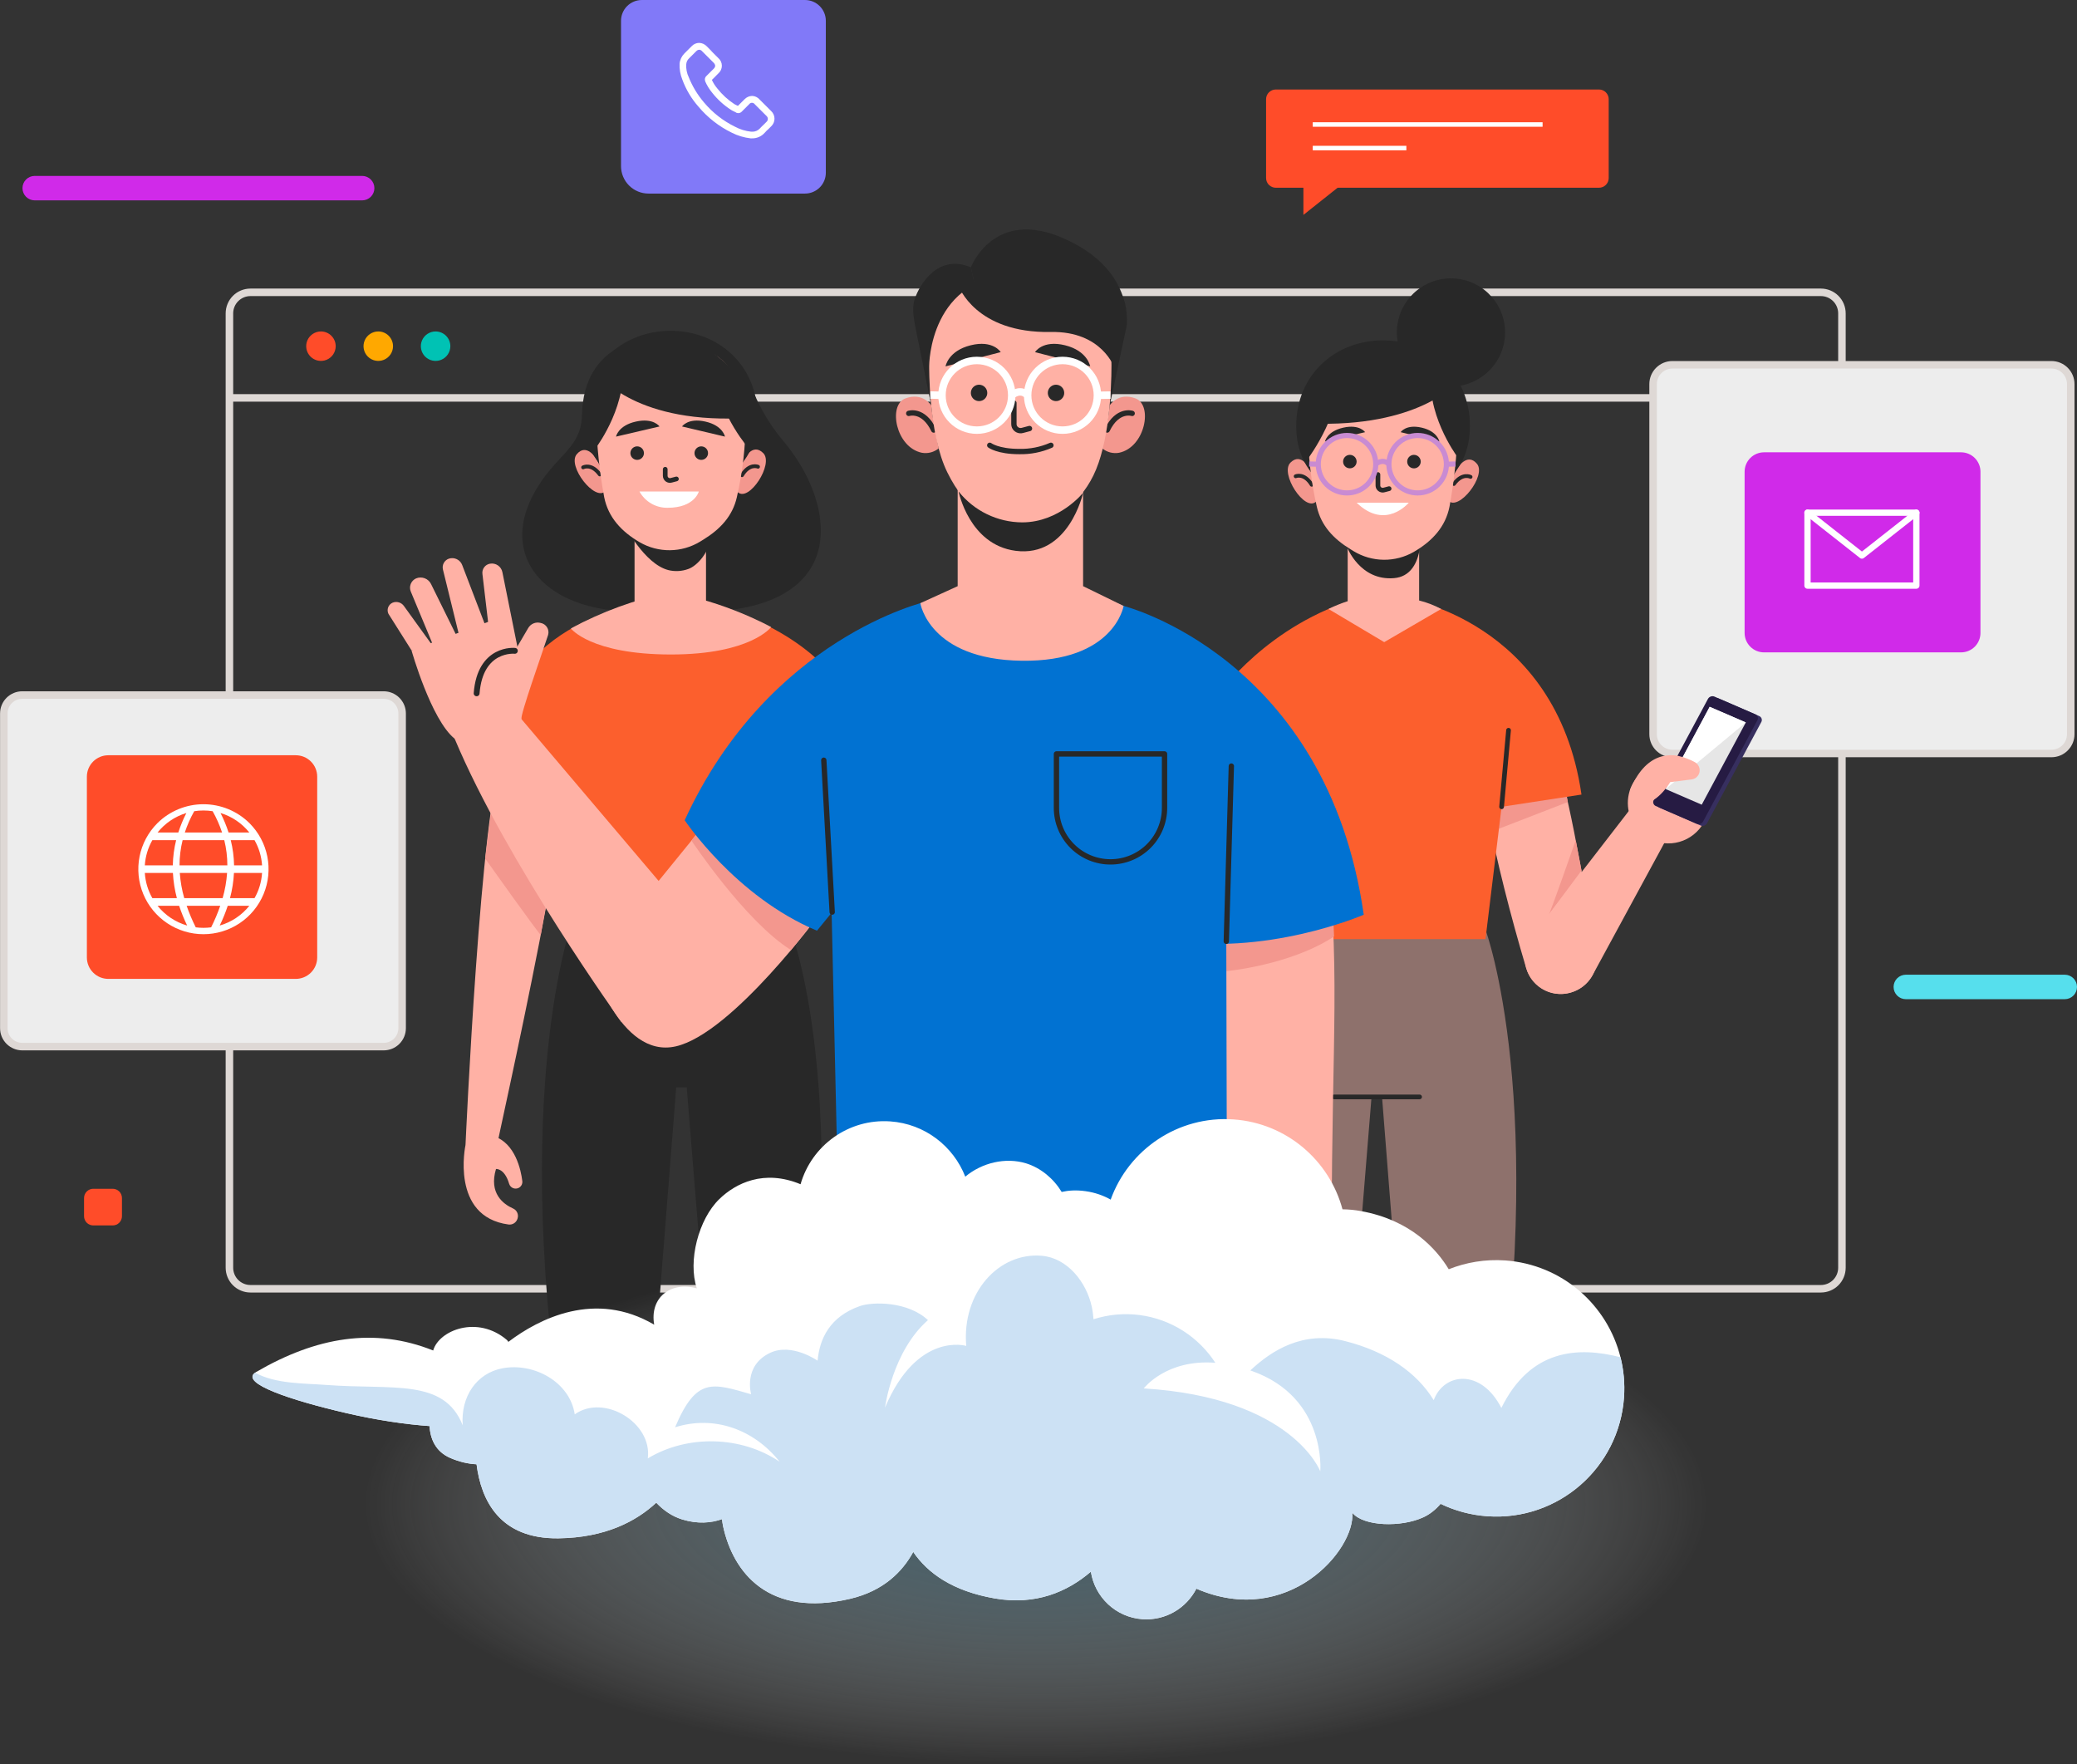 <svg width="544" height="462" viewBox="0 0 544 462" fill="none" xmlns="http://www.w3.org/2000/svg">
<rect x="0" y="0" width="544" height="462" fill="#333333" stroke="none"/>
<path d="M60.09 104.203H482.431" stroke="#DED8D5" stroke-width="1.968" stroke-miterlimit="10"/>
<path d="M65.605 76.555H476.916C478.379 76.555 479.782 77.135 480.816 78.168C481.85 79.201 482.431 80.602 482.431 82.062V332.001C482.431 333.461 481.85 334.862 480.816 335.895C479.782 336.928 478.379 337.508 476.916 337.508H65.605C64.142 337.508 62.74 336.928 61.705 335.895C60.671 334.862 60.09 333.461 60.09 332.001V82.062C60.09 80.602 60.671 79.201 61.705 78.168C62.74 77.135 64.142 76.555 65.605 76.555Z" stroke="#DED8D5" stroke-width="1.968" stroke-miterlimit="10"/>
<path d="M87.924 90.66C87.924 91.423 87.697 92.169 87.273 92.804C86.848 93.438 86.245 93.933 85.539 94.225C84.833 94.517 84.056 94.593 83.307 94.444C82.558 94.295 81.869 93.928 81.329 93.388C80.788 92.849 80.421 92.162 80.272 91.413C80.122 90.665 80.199 89.889 80.491 89.184C80.784 88.479 81.279 87.877 81.914 87.453C82.55 87.029 83.296 86.802 84.061 86.802C85.085 86.802 86.068 87.209 86.792 87.932C87.517 88.656 87.924 89.637 87.924 90.66Z" fill="#FF4C29"/>
<path d="M102.939 90.66C102.939 91.423 102.712 92.169 102.288 92.804C101.863 93.438 101.26 93.933 100.554 94.225C99.848 94.517 99.071 94.593 98.322 94.444C97.572 94.296 96.884 93.928 96.344 93.388C95.803 92.849 95.435 92.162 95.286 91.413C95.137 90.665 95.214 89.889 95.506 89.184C95.798 88.479 96.294 87.877 96.929 87.453C97.564 87.029 98.311 86.802 99.075 86.802C100.1 86.802 101.083 87.209 101.807 87.932C102.532 88.656 102.939 89.637 102.939 90.66Z" fill="#FFA800"/>
<path d="M117.952 90.66C117.952 91.423 117.726 92.169 117.301 92.804C116.877 93.438 116.273 93.933 115.567 94.225C114.862 94.517 114.085 94.593 113.335 94.444C112.586 94.295 111.897 93.928 111.357 93.388C110.817 92.849 110.449 92.162 110.3 91.413C110.151 90.665 110.227 89.889 110.52 89.184C110.812 88.479 111.307 87.877 111.943 87.453C112.578 87.029 113.325 86.802 114.089 86.802C115.114 86.802 116.096 87.209 116.821 87.932C117.545 88.656 117.952 89.637 117.952 90.66Z" fill="#00C2B4"/>
<path d="M537.297 95.532H438.038C435.24 95.532 432.972 97.798 432.972 100.592V192.267C432.972 195.062 435.24 197.327 438.038 197.327H537.297C540.096 197.327 542.364 195.062 542.364 192.267V100.592C542.364 97.798 540.096 95.532 537.297 95.532Z" fill="#EDEDED"/>
<path d="M537.297 95.532H438.038C435.24 95.532 432.972 97.798 432.972 100.592V192.267C432.972 195.062 435.24 197.327 438.038 197.327H537.297C540.096 197.327 542.364 195.062 542.364 192.267V100.592C542.364 97.798 540.096 95.532 537.297 95.532Z" stroke="#DED8D5" stroke-width="1.968" stroke-miterlimit="10"/>
<path d="M513.624 170.848H462.034C460.684 170.848 459.388 170.312 458.433 169.358C457.478 168.404 456.942 167.111 456.942 165.762V123.539C456.942 122.871 457.073 122.21 457.329 121.593C457.585 120.976 457.96 120.415 458.433 119.943C458.906 119.47 459.468 119.096 460.086 118.84C460.703 118.585 461.366 118.453 462.035 118.453H513.624C514.975 118.453 516.27 118.989 517.225 119.943C518.18 120.896 518.717 122.19 518.717 123.539V165.762C518.717 167.111 518.18 168.404 517.225 169.358C516.27 170.312 514.975 170.848 513.624 170.848Z" fill="#D02AE9"/>
<path d="M501.921 153.362H477.774H473.412V134.269H501.921V139.042V153.362Z" stroke="white" stroke-width="1.647" stroke-linecap="round" stroke-linejoin="round"/>
<path d="M473.412 134.269L487.666 145.487L501.921 134.269" stroke="white" stroke-width="1.647" stroke-linecap="round" stroke-linejoin="round"/>
<path d="M5.832 182.021H100.493C101.775 182.021 103.004 182.53 103.91 183.435C104.817 184.34 105.326 185.567 105.326 186.847V269.267C105.326 270.547 104.817 271.774 103.91 272.679C103.004 273.584 101.775 274.093 100.493 274.093H5.832C4.55 274.093 3.321 273.584 2.415 272.679C1.509 271.774 1 270.547 1 269.267V186.847C1 185.567 1.509 184.34 2.415 183.435C3.321 182.53 4.551 182.021 5.832 182.021Z" fill="#EDEDED"/>
<path d="M5.832 182.021H100.494C101.775 182.021 103.004 182.53 103.91 183.435C104.817 184.34 105.326 185.567 105.326 186.847V269.267C105.326 270.547 104.817 271.774 103.91 272.679C103.004 273.584 101.775 274.093 100.494 274.093H5.832C4.55 274.093 3.321 273.584 2.415 272.679C1.509 271.774 1 270.547 1 269.267V186.847C1 185.567 1.509 184.34 2.415 183.435C3.321 182.53 4.551 182.021 5.832 182.021Z" stroke="#DED8D5" stroke-width="1.968" stroke-miterlimit="10"/>
<path d="M28.37 197.79H77.465C78.954 197.79 80.383 198.38 81.436 199.432C82.489 200.484 83.08 201.91 83.08 203.397V250.746C83.08 251.483 82.935 252.212 82.653 252.892C82.371 253.572 81.957 254.191 81.436 254.711C80.914 255.232 80.295 255.645 79.614 255.927C78.933 256.209 78.203 256.354 77.465 256.354H28.37C27.633 256.354 26.903 256.209 26.221 255.927C25.54 255.645 24.921 255.232 24.4 254.711C23.878 254.191 23.465 253.572 23.182 252.892C22.9 252.212 22.755 251.483 22.755 250.746V203.397C22.755 202.661 22.9 201.932 23.182 201.251C23.465 200.571 23.878 199.953 24.399 199.432C24.921 198.911 25.54 198.498 26.221 198.216C26.902 197.935 27.633 197.79 28.37 197.79Z" fill="#FF4C29"/>
<path d="M41.224 215.575C38.839 217.957 37.214 220.992 36.556 224.296C35.898 227.6 36.236 231.025 37.527 234.137C38.818 237.249 41.004 239.91 43.809 241.781C46.614 243.653 49.911 244.652 53.285 244.652C56.658 244.652 59.955 243.653 62.76 241.781C65.565 239.91 67.751 237.249 69.042 234.137C70.333 231.025 70.671 227.6 70.013 224.296C69.355 220.992 67.73 217.957 65.345 215.575C62.138 212.397 57.803 210.614 53.285 210.614C48.766 210.614 44.431 212.397 41.224 215.575ZM65.306 218.027H59.87C59.304 216.269 58.597 214.558 57.757 212.912C60.733 213.817 63.364 215.6 65.306 218.027ZM47.022 226.623C47.023 224.397 47.294 222.18 47.83 220.019H58.74C59.275 222.18 59.547 224.397 59.548 226.623H47.022ZM59.481 228.615C59.32 230.85 58.927 233.063 58.309 235.218H48.26C47.642 233.063 47.249 230.85 47.089 228.615H59.481ZM53.285 212.252C54.092 212.252 54.897 212.315 55.694 212.44C56.699 214.217 57.527 216.089 58.167 218.027H48.402C49.042 216.089 49.87 214.217 50.875 212.44C51.672 212.315 52.478 212.252 53.285 212.252ZM48.812 212.912C47.972 214.558 47.265 216.268 46.699 218.027H41.263C43.205 215.6 45.837 213.817 48.812 212.912ZM39.908 220.019H46.134C45.596 222.181 45.303 224.396 45.262 226.623H37.93C38.077 224.3 38.754 222.041 39.908 220.019ZM39.908 235.218C38.753 233.196 38.077 230.938 37.93 228.615H45.292C45.407 230.846 45.755 233.059 46.331 235.218H39.908ZM41.263 237.21H46.919C47.502 238.981 48.205 240.711 49.022 242.387C45.962 241.504 43.251 239.695 41.263 237.21ZM53.285 242.985C52.611 242.986 51.937 242.942 51.269 242.854C50.349 241.028 49.552 239.142 48.884 237.21H57.685C57.017 239.142 56.22 241.028 55.3 242.854C54.632 242.942 53.959 242.986 53.285 242.985ZM57.548 242.387C58.365 240.711 59.067 238.981 59.65 237.21H65.306C63.318 239.695 60.608 241.504 57.548 242.387ZM66.661 235.218H60.238C60.814 233.059 61.163 230.846 61.277 228.615H68.639C68.492 230.938 67.815 233.196 66.661 235.218ZM68.639 226.623H61.307C61.266 224.396 60.974 222.181 60.435 220.019H66.661C67.815 222.041 68.492 224.3 68.639 226.623Z" fill="white"/>
<path d="M94.853 52.474H9.095C8.673 52.474 8.256 52.391 7.867 52.23C7.478 52.069 7.124 51.833 6.826 51.536C6.528 51.239 6.292 50.885 6.131 50.497C5.97 50.108 5.887 49.691 5.887 49.271C5.887 48.85 5.97 48.433 6.131 48.045C6.292 47.656 6.528 47.303 6.826 47.005C7.124 46.708 7.478 46.472 7.867 46.311C8.256 46.15 8.673 46.067 9.095 46.067H94.853C95.274 46.067 95.691 46.15 96.08 46.311C96.469 46.472 96.823 46.708 97.121 47.005C97.419 47.303 97.655 47.656 97.816 48.045C97.977 48.433 98.06 48.85 98.06 49.271C98.06 49.691 97.977 50.108 97.816 50.497C97.655 50.885 97.419 51.239 97.121 51.536C96.823 51.833 96.469 52.069 96.08 52.23C95.691 52.391 95.274 52.474 94.853 52.474Z" fill="#D02AE9"/>
<path d="M540.792 261.67H499.169C498.748 261.67 498.33 261.587 497.941 261.426C497.552 261.265 497.198 261.029 496.9 260.731C496.603 260.434 496.366 260.081 496.205 259.692C496.044 259.303 495.961 258.887 495.961 258.466C495.961 258.045 496.044 257.629 496.205 257.24C496.366 256.851 496.603 256.498 496.9 256.201C497.198 255.903 497.552 255.667 497.941 255.506C498.33 255.345 498.748 255.262 499.169 255.262H540.792C541.214 255.262 541.631 255.345 542.02 255.506C542.409 255.667 542.763 255.903 543.061 256.201C543.359 256.498 543.595 256.851 543.756 257.24C543.917 257.629 544 258.045 544 258.466C544 258.887 543.917 259.303 543.756 259.692C543.595 260.081 543.359 260.434 543.061 260.731C542.763 261.029 542.409 261.265 542.02 261.426C541.631 261.587 541.214 261.67 540.792 261.67Z" fill="#56DFED"/>
<path d="M24.435 311.322H29.521C30.163 311.322 30.779 311.576 31.233 312.029C31.686 312.483 31.941 313.097 31.941 313.738V318.506C31.941 319.147 31.686 319.762 31.233 320.215C30.779 320.668 30.163 320.923 29.521 320.923H24.435C23.793 320.923 23.177 320.668 22.723 320.215C22.27 319.762 22.015 319.147 22.015 318.506V313.738C22.015 313.097 22.27 312.483 22.724 312.029C23.177 311.576 23.793 311.322 24.435 311.322Z" fill="#FF4C29"/>
<path d="M334.153 23.438H418.798C419.474 23.438 420.122 23.706 420.6 24.183C421.077 24.66 421.346 25.307 421.346 25.982V46.621C421.346 47.295 421.077 47.943 420.6 48.42C420.122 48.897 419.474 49.165 418.798 49.165H334.153C333.477 49.165 332.829 48.897 332.352 48.42C331.874 47.943 331.605 47.296 331.605 46.621V25.982C331.605 25.648 331.671 25.317 331.799 25.009C331.927 24.7 332.115 24.419 332.352 24.183C332.588 23.947 332.869 23.76 333.178 23.632C333.487 23.504 333.818 23.438 334.153 23.438Z" fill="#FF4C29"/>
<path d="M343.83 32.605H404.029" stroke="white" stroke-width="1.18" stroke-miterlimit="10"/>
<path d="M343.83 38.775H368.35" stroke="white" stroke-width="1.18" stroke-miterlimit="10"/>
<path d="M341.382 46.254V56.281L354.009 46.254H341.382Z" fill="#FF4C29"/>
<path d="M168.118 0H210.835C212.284 0 213.674 0.575 214.698 1.598C215.723 2.621 216.299 4.009 216.299 5.456V45.239C216.299 46.686 215.723 48.074 214.698 49.097C213.674 50.12 212.284 50.695 210.835 50.695H169.861C167.949 50.695 166.116 49.937 164.765 48.587C163.414 47.238 162.654 45.407 162.654 43.499V5.456C162.654 4.009 163.23 2.621 164.254 1.598C165.279 0.575 166.669 0 168.118 0Z" fill="#8179F8"/>
<path d="M201.994 29.096L198.94 26.046C198.695 25.763 198.394 25.535 198.056 25.375C197.718 25.215 197.35 25.128 196.976 25.12C196.232 25.141 195.527 25.454 195.012 25.991L193.267 27.734C193.158 27.68 193.049 27.625 192.94 27.571C192.752 27.491 192.57 27.4 192.394 27.299C190.668 26.175 189.139 24.777 187.867 23.159C187.296 22.481 186.819 21.73 186.449 20.925C186.885 20.544 187.267 20.108 187.649 19.727C187.812 19.564 187.976 19.4 188.139 19.237C188.43 18.987 188.664 18.678 188.824 18.33C188.984 17.982 189.067 17.604 189.067 17.221C189.067 16.838 188.984 16.46 188.824 16.112C188.664 15.764 188.43 15.455 188.139 15.206L186.612 13.681C186.435 13.511 186.271 13.329 186.121 13.136L185.085 12.101C184.571 11.564 183.865 11.251 183.121 11.229C182.752 11.233 182.387 11.312 182.049 11.462C181.711 11.612 181.408 11.829 181.158 12.101L179.248 14.007C178.534 14.726 178.091 15.669 177.994 16.677C177.932 18.091 178.174 19.503 178.703 20.816C179.661 23.44 181.104 25.861 182.958 27.952C185.354 30.81 188.328 33.13 191.685 34.761C193.221 35.539 194.883 36.037 196.594 36.232H196.976C197.591 36.242 198.201 36.12 198.765 35.876C199.329 35.632 199.835 35.27 200.249 34.816L200.303 34.761C200.603 34.408 200.931 34.08 201.285 33.781L201.994 33.073C202.265 32.817 202.482 32.509 202.629 32.167C202.777 31.825 202.853 31.457 202.853 31.084C202.853 30.712 202.777 30.344 202.629 30.002C202.482 29.66 202.265 29.352 201.994 29.096ZM200.74 31.929C200.521 32.147 200.303 32.364 200.085 32.582C199.703 32.909 199.376 33.291 198.994 33.672C198.743 33.939 198.439 34.15 198.1 34.291C197.762 34.432 197.397 34.499 197.03 34.489H196.758C195.268 34.334 193.823 33.89 192.503 33.182C189.376 31.65 186.607 29.478 184.376 26.808C182.697 24.843 181.352 22.617 180.394 20.217C179.887 19.167 179.662 18.003 179.739 16.84C179.775 16.233 180.049 15.665 180.503 15.26L182.358 13.408C182.553 13.187 182.827 13.051 183.121 13.027C183.268 13.033 183.412 13.07 183.544 13.136C183.676 13.201 183.792 13.294 183.885 13.408C184.212 13.735 184.539 14.062 184.867 14.389C185.035 14.584 185.217 14.766 185.412 14.933L186.939 16.459C187.15 16.662 187.285 16.931 187.321 17.221C187.297 17.515 187.161 17.788 186.939 17.984L186.449 18.474L185.085 19.836L185.03 19.89C184.839 20.054 184.704 20.274 184.646 20.518C184.587 20.763 184.607 21.02 184.703 21.252V21.307C185.165 22.365 185.771 23.355 186.503 24.248C187.894 26.021 189.571 27.549 191.467 28.769C191.691 28.917 191.929 29.045 192.176 29.151C192.363 29.23 192.545 29.321 192.721 29.423L192.776 29.477C193.024 29.61 193.31 29.655 193.587 29.606C193.864 29.556 194.116 29.415 194.303 29.205L196.212 27.299C196.295 27.181 196.406 27.084 196.534 27.018C196.662 26.951 196.804 26.917 196.949 26.917C197.093 26.917 197.235 26.951 197.363 27.018C197.492 27.084 197.602 27.181 197.685 27.299L200.74 30.349C200.855 30.446 200.948 30.567 201.011 30.703C201.075 30.84 201.108 30.988 201.108 31.139C201.108 31.289 201.075 31.438 201.011 31.575C200.948 31.711 200.855 31.832 200.74 31.929Z" fill="white"/>
<path d="M389.075 243.481L358.203 239.376L358.444 242.438L332.05 245.948C332.05 245.948 315.036 288.574 330.031 382.322H351.502L359.229 287.263H361.974L369.458 382.322H390.929C405.924 288.574 389.075 243.481 389.075 243.481Z" fill="#8E716C"/>
<path d="M349.413 287.263H371.814" stroke="#282828" stroke-width="1.233" stroke-linecap="round" stroke-linejoin="round"/>
<path d="M407.102 198.514C404.461 194.304 389.625 194.453 388.842 194.361C384.832 193.892 391.414 225.764 399.757 253.624C400.133 254.885 400.771 256.052 401.629 257.05C402.488 258.048 403.547 258.854 404.739 259.415C405.93 259.977 407.226 260.281 408.543 260.308C409.86 260.334 411.168 260.084 412.382 259.572L412.548 259.501C414.521 258.667 416.149 257.185 417.161 255.299C418.172 253.414 418.507 251.239 418.11 249.137C414.142 228.114 410.157 203.382 407.102 198.514Z" fill="#FFB1A5"/>
<path d="M410.639 210.039L391.698 217.379L389.922 208.404L409.536 203.518L410.639 210.039Z" fill="#F3978E"/>
<path d="M414.218 227.994C414.218 227.994 405.244 240.029 405.672 239.476C406.1 238.922 412.71 220.027 412.71 220.027L414.218 227.994Z" fill="#F3978E"/>
<path d="M427.047 211.818L401.326 245.098C400.528 246.131 399.952 247.319 399.636 248.585C399.32 249.851 399.27 251.17 399.49 252.456C399.71 253.743 400.194 254.97 400.912 256.06C401.631 257.151 402.568 258.08 403.664 258.791H403.664C404.758 259.5 405.988 259.976 407.276 260.188C408.563 260.4 409.881 260.343 411.145 260.022C412.41 259.7 413.594 259.121 414.624 258.321C415.654 257.52 416.506 256.515 417.128 255.369L438.537 215.923L427.047 211.818Z" fill="#FFB1A5"/>
<path d="M433.705 220.364C431.708 219.719 429.947 218.498 428.645 216.855C427.343 215.211 426.559 213.219 426.391 211.13C426.222 209.042 426.678 206.95 427.701 205.12C428.723 203.29 430.266 201.803 432.134 200.849C434.002 199.894 436.111 199.514 438.196 199.757C440.28 200 442.245 200.855 443.843 202.213C445.441 203.571 446.6 205.372 447.173 207.388C447.746 209.404 447.707 211.544 447.062 213.538C446.634 214.863 445.949 216.089 445.046 217.149C444.143 218.209 443.039 219.08 441.799 219.714C440.559 220.348 439.205 220.731 437.817 220.843C436.428 220.954 435.03 220.791 433.705 220.364Z" fill="#FFB1A5"/>
<path d="M444.702 203.913C444.702 203.913 447.606 200.902 442.455 198.792C437.304 196.682 430.936 197.166 426.87 207.025L444.702 203.913Z" fill="#FFB1A5"/>
<path d="M450.038 182.88L460.808 187.543C460.951 187.608 461.078 187.703 461.181 187.821C461.284 187.938 461.362 188.077 461.408 188.226C461.454 188.376 461.467 188.534 461.448 188.689C461.429 188.844 461.376 188.994 461.295 189.128L447.127 215.556C446.975 215.851 446.719 216.079 446.409 216.198C446.099 216.317 445.756 216.318 445.445 216.201L434.675 211.538C434.532 211.473 434.405 211.378 434.302 211.261C434.198 211.143 434.121 211.005 434.075 210.855C434.029 210.705 434.015 210.547 434.035 210.392C434.054 210.237 434.107 210.087 434.188 209.953L448.356 183.525C448.508 183.231 448.764 183.002 449.074 182.883C449.384 182.764 449.727 182.763 450.038 182.88Z" fill="#372F5F"/>
<path d="M449.009 182.413L459.779 187.076C459.921 187.141 460.048 187.235 460.152 187.353C460.255 187.471 460.332 187.609 460.378 187.759C460.424 187.908 460.438 188.066 460.419 188.221C460.399 188.377 460.347 188.526 460.266 188.66L446.098 215.088C445.945 215.383 445.69 215.612 445.38 215.731C445.07 215.85 444.726 215.85 444.416 215.733L433.646 211.07C433.503 211.005 433.376 210.911 433.273 210.793C433.169 210.675 433.092 210.537 433.046 210.387C433 210.238 432.986 210.08 433.006 209.925C433.025 209.769 433.077 209.62 433.159 209.486L447.326 183.058C447.479 182.763 447.734 182.534 448.045 182.415C448.355 182.296 448.698 182.295 449.009 182.413Z" fill="#261B43"/>
<path d="M447.794 185.102L457.257 189.199L445.711 210.737L436.248 206.64L447.794 185.102Z" fill="#E6E6E6"/>
<path d="M457.257 189.199L436.248 206.64L447.794 185.102L457.257 189.199Z" fill="white"/>
<path d="M439.363 197.914C440.957 198.259 442.493 198.829 443.926 199.606C444.391 199.865 444.758 200.27 444.97 200.758C445.183 201.245 445.23 201.789 445.103 202.306C444.986 202.779 444.727 203.206 444.362 203.529C443.997 203.853 443.543 204.059 443.058 204.12L437.459 204.825C437.459 204.825 434.538 209.853 430.721 210.418L434.222 201.589L439.363 197.914Z" fill="#FFB1A5"/>
<path d="M367.859 156.604C367.241 156.601 407.564 162.176 414.217 208.087L393.294 211.288L389.075 245.948H330.705L319.116 181.91C319.116 181.91 332.048 163.401 356.06 156.604H367.859Z" fill="#FC5F2D"/>
<path d="M393.293 211.288L395.109 191.243" stroke="#282828" stroke-width="1.233" stroke-linecap="round" stroke-linejoin="round"/>
<path d="M371.691 157.261V141.314H352.979V157.448C351.254 158.001 349.574 158.681 347.951 159.484L362.546 168.166L377.467 159.484C375.645 158.5 373.704 157.753 371.691 157.261Z" fill="#FFB1A5"/>
<path d="M352.805 143.262C352.805 143.262 356.166 152.173 365.137 151.404C373.383 150.697 372.07 138.347 372.07 138.347L352.805 143.262Z" fill="#282828"/>
<path d="M344.643 131.41C341.71 134.066 335.151 123.989 337.985 121.16C340.819 118.331 342.981 122.769 342.981 122.769L344.247 125.777L345.201 129.852L345.428 130.918L344.643 131.41Z" fill="#F3978E"/>
<path d="M339.355 124.73C339.355 124.73 341.576 123.733 343.548 126.947" stroke="#282828" stroke-width="0.993" stroke-linecap="round" stroke-linejoin="round"/>
<path d="M379.331 131.105C382.029 134 389.417 124.512 386.833 121.454C384.248 118.395 381.718 122.636 381.718 122.636L380.203 125.526L378.906 129.505L378.59 130.549L379.331 131.105Z" fill="#F3978E"/>
<path d="M385.165 124.894C385.165 124.894 383.038 123.713 380.8 126.749" stroke="#282828" stroke-width="0.993" stroke-linecap="round" stroke-linejoin="round"/>
<path d="M339.499 111.547C339.499 124.887 349.683 131.212 362.247 131.212C374.81 131.212 384.994 124.887 384.994 111.547C384.994 98.207 374.81 89.132 362.247 89.132C349.683 89.132 339.499 98.207 339.499 111.547Z" fill="#282828"/>
<path d="M342.59 112.475C342.601 119.298 343.377 126.097 344.906 132.747C346.038 137.657 349.224 141.089 353.728 143.851L354.548 144.354C356.918 145.79 359.631 146.563 362.403 146.594C365.174 146.624 367.904 145.911 370.305 144.529C375.184 141.688 378.6 137.943 379.652 132.674C380.872 126.005 381.581 119.252 381.773 112.475C381.773 112.475 383.592 91.802 362.461 92.204C341.33 92.605 342.59 112.475 342.59 112.475Z" fill="#FFB1A5"/>
<path d="M360.9 124.273V127.134C360.9 127.298 360.932 127.462 360.993 127.614C361.119 127.895 361.342 128.121 361.622 128.25C361.902 128.379 362.219 128.403 362.514 128.317L363.828 127.969" stroke="#282828" stroke-width="1.232" stroke-linecap="round" stroke-linejoin="round"/>
<path d="M357.539 113.179L347.037 115.637C347.037 115.637 347.514 112.968 351.811 111.999C356.107 111.029 357.539 113.179 357.539 113.179Z" fill="#282828"/>
<path d="M366.859 113.179L377 115.637C377 115.637 376.539 112.968 372.391 111.999C368.242 111.029 366.859 113.179 366.859 113.179Z" fill="#282828"/>
<path d="M353.549 122.647C354.528 122.647 355.321 121.857 355.321 120.883C355.321 119.909 354.528 119.119 353.549 119.119C352.571 119.119 351.778 119.909 351.778 120.883C351.778 121.857 352.571 122.647 353.549 122.647Z" fill="#282828"/>
<path d="M372.111 120.883C372.112 121.233 372.009 121.576 371.815 121.867C371.621 122.159 371.344 122.386 371.021 122.521C370.697 122.655 370.341 122.691 369.997 122.623C369.653 122.556 369.337 122.388 369.089 122.141C368.841 121.893 368.671 121.578 368.603 121.235C368.534 120.892 368.569 120.536 368.703 120.212C368.837 119.889 369.064 119.612 369.355 119.418C369.646 119.223 369.989 119.119 370.34 119.119C370.572 119.119 370.802 119.164 371.017 119.253C371.231 119.341 371.427 119.471 371.591 119.635C371.755 119.799 371.886 119.993 371.975 120.208C372.064 120.422 372.11 120.651 372.111 120.883Z" fill="#282828"/>
<path d="M355.32 131.647H368.979C368.979 131.647 362.925 139.001 355.32 131.647Z" fill="white"/>
<path d="M358.13 126.887C361.071 123.95 361.071 119.188 358.13 116.25C355.189 113.313 350.42 113.313 347.479 116.25C344.538 119.188 344.538 123.95 347.479 126.887C350.42 129.824 355.189 129.824 358.13 126.887Z" stroke="#C98BD2" stroke-width="1.342" stroke-miterlimit="10"/>
<path d="M376.633 126.887C379.574 123.95 379.574 119.188 376.633 116.25C373.692 113.313 368.923 113.313 365.982 116.25C363.041 119.188 363.041 123.95 365.982 126.887C368.923 129.824 373.692 129.824 376.633 126.887Z" stroke="#C98BD2" stroke-width="1.342" stroke-miterlimit="10"/>
<path d="M360.335 121.568C360.335 121.568 362.119 119.906 363.774 121.568" stroke="#C98BD2" stroke-width="1.342" stroke-miterlimit="10"/>
<path d="M345.274 121.569L342.901 121.509" stroke="#C98BD2" stroke-width="1.342" stroke-miterlimit="10"/>
<path d="M378.838 121.569L381.225 121.509" stroke="#C98BD2" stroke-width="1.342" stroke-miterlimit="10"/>
<path d="M381.502 119.329C381.502 119.329 373.053 107.923 375.002 96.368C377.05 97.576 378.816 99.208 380.179 101.155C381.543 103.101 382.472 105.317 382.906 107.653C384.539 115.787 381.502 119.329 381.502 119.329Z" fill="#282828"/>
<path d="M342.577 120.101C342.577 120.101 352.392 107.147 350.443 95.592C346.144 98.341 343.11 102.677 342.002 107.653C340.369 115.787 342.577 120.101 342.577 120.101Z" fill="#282828"/>
<path d="M380.792 100.919C380.792 100.919 369.944 112.778 340.264 110.748C340.264 110.748 344.808 93.345 359.192 91.491C359.192 91.491 375.8 89.511 380.792 100.919Z" fill="#282828"/>
<path d="M394.022 89.31C395.269 81.594 390.016 74.329 382.29 73.083C374.563 71.838 367.289 77.083 366.041 84.799C364.794 92.515 370.047 99.78 377.773 101.026C385.5 102.271 392.774 97.026 394.022 89.31Z" fill="#282828"/>
<path d="M207.038 243.449L180.643 239.939L180.884 236.878L150.013 240.983C150.013 240.983 133.164 286.076 148.159 379.824H169.63L177.114 284.764H179.858L187.586 379.824H209.057C224.052 286.076 207.038 243.449 207.038 243.449Z" fill="#282828"/>
<path d="M204.933 115.2C200.996 110.486 197.988 105.069 196.07 99.237C193.46 91.861 184.915 94.859 184.915 94.859C184.915 94.859 177.794 85.711 167.08 88.897C156.365 92.083 152.642 99.698 152.424 108.751C152.205 117.803 145.075 119.219 139.585 129.692C129.892 148.18 146.211 163.753 175.917 159.432L175.957 159.145C179.498 160.121 183.184 160.465 186.844 160.159C222.531 158.044 219.088 131.83 204.933 115.2Z" fill="#282828"/>
<path d="M193.249 128.911C196.182 131.568 202.741 121.491 199.907 118.662C197.073 115.832 194.911 120.271 194.911 120.271L193.646 123.279L192.691 127.353L192.464 128.42L193.249 128.911Z" fill="#F3978E"/>
<path d="M198.537 122.231C198.537 122.231 196.316 121.234 194.344 124.448" stroke="#282828" stroke-width="0.993" stroke-linecap="round" stroke-linejoin="round"/>
<path d="M158.562 128.606C155.864 131.501 148.475 122.013 151.059 118.955C153.644 115.896 156.174 120.137 156.174 120.137L157.69 123.027L158.986 127.006L159.303 128.05L158.562 128.606Z" fill="#F3978E"/>
<path d="M152.727 122.396C152.727 122.396 154.854 121.215 157.092 124.251" stroke="#282828" stroke-width="0.993" stroke-linecap="round" stroke-linejoin="round"/>
<path d="M198.394 109.048C198.394 122.388 188.209 128.714 175.646 128.714C163.083 128.714 152.898 122.388 152.898 109.048C152.898 95.709 163.083 86.633 175.646 86.633C188.209 86.633 198.394 95.709 198.394 109.048Z" fill="#282828"/>
<path d="M184.914 138.815H166.201V163.014H184.914V138.815Z" fill="#FFB1A5"/>
<path d="M163.471 137.306C163.471 137.306 168.68 147.688 175.088 149.309C176.81 149.72 178.616 149.616 180.279 149.009C182.691 148.156 185.75 144.564 186.27 140.591L186.511 138.321C186.511 138.321 175.108 144.521 163.471 137.306Z" fill="#282828"/>
<path d="M195.301 109.976C195.291 116.799 194.515 123.598 192.986 130.248C191.854 135.158 188.668 138.59 184.164 141.352L183.344 141.855C180.974 143.291 178.261 144.064 175.489 144.095C172.718 144.125 169.988 143.412 167.587 142.03V142.03C162.708 139.189 159.292 135.444 158.24 130.175C157.02 123.506 156.311 116.753 156.119 109.976C156.119 109.976 154.3 89.303 175.431 89.704C196.562 90.106 195.301 109.976 195.301 109.976Z" fill="#FFB1A5"/>
<path d="M174.234 122.894V124.593C174.233 124.788 174.277 124.981 174.365 125.156C174.453 125.33 174.581 125.481 174.738 125.597C174.896 125.712 175.079 125.788 175.272 125.819C175.465 125.85 175.663 125.834 175.849 125.773L177.162 125.426" stroke="#282828" stroke-width="1.23" stroke-linecap="round" stroke-linejoin="round"/>
<path d="M178.636 111.687L189.879 114.344C189.879 114.344 189.367 111.459 184.768 110.411C180.169 109.362 178.636 111.687 178.636 111.687Z" fill="#282828"/>
<path d="M172.735 111.687L161.348 114.344C161.348 114.344 161.865 111.459 166.524 110.411C171.182 109.362 172.735 111.687 172.735 111.687Z" fill="#282828"/>
<path d="M168.657 118.656C168.659 119.006 168.557 119.349 168.363 119.641C168.17 119.933 167.894 120.162 167.57 120.297C167.247 120.433 166.89 120.469 166.546 120.402C166.202 120.335 165.885 120.167 165.637 119.92C165.388 119.673 165.218 119.358 165.149 119.015C165.08 118.671 165.114 118.315 165.248 117.991C165.382 117.668 165.609 117.391 165.9 117.196C166.192 117.001 166.535 116.897 166.885 116.897C167.354 116.896 167.804 117.08 168.136 117.41C168.468 117.74 168.655 118.188 168.657 118.656Z" fill="#282828"/>
<path d="M185.446 118.656C185.448 119.006 185.346 119.349 185.152 119.641C184.959 119.933 184.683 120.162 184.359 120.297C184.036 120.433 183.68 120.469 183.335 120.402C182.991 120.335 182.674 120.167 182.426 119.92C182.177 119.673 182.007 119.358 181.938 119.015C181.869 118.671 181.903 118.315 182.037 117.991C182.171 117.668 182.398 117.391 182.689 117.196C182.981 117.001 183.324 116.897 183.675 116.897C184.143 116.896 184.593 117.08 184.925 117.41C185.257 117.74 185.444 118.188 185.446 118.656Z" fill="#282828"/>
<path d="M167.486 128.714H183.031C183.031 128.714 181.934 132.979 174.885 132.979C173.38 133.011 171.894 132.63 170.589 131.878C169.285 131.126 168.212 130.032 167.486 128.714Z" fill="white"/>
<path d="M156.39 116.83C156.39 116.83 164.839 105.424 162.89 93.869C160.842 95.077 159.077 96.709 157.713 98.656C156.35 100.603 155.42 102.819 154.986 105.154C153.353 113.288 156.39 116.83 156.39 116.83Z" fill="#282828"/>
<path d="M195.316 116.45C195.316 116.45 185.502 104.648 187.45 93.093C191.749 95.842 194.783 100.178 195.891 105.154C197.524 113.288 195.316 116.45 195.316 116.45Z" fill="#282828"/>
<path d="M157.1 98.42C157.1 98.42 166.794 111.432 196.474 109.402C196.474 109.402 193.083 90.846 178.699 88.993C178.699 88.993 162.091 87.012 157.1 98.42Z" fill="#282828"/>
<path d="M130.044 300.687C129.613 301.365 154.747 191.475 147.285 193.137C146.604 193.288 133.535 194.5 131.593 198.444C125.962 209.877 121.924 299.854 121.924 299.854L130.044 300.687Z" fill="#FFB1A5"/>
<path d="M121.924 299.854C121.924 299.854 117.873 318.625 133.189 320.677C133.68 320.743 134.178 320.637 134.6 320.378C135.022 320.119 135.342 319.723 135.505 319.256L135.549 319.129C135.721 318.618 135.693 318.061 135.473 317.569C135.252 317.077 134.854 316.685 134.357 316.473C131.861 315.358 127.987 312.541 129.909 306.144C129.909 306.144 132.123 305.873 133.345 309.996C133.417 310.246 133.543 310.477 133.714 310.672C133.886 310.867 134.098 311.023 134.336 311.127C134.574 311.232 134.832 311.283 135.092 311.277C135.352 311.271 135.608 311.208 135.841 311.093C136.17 310.927 136.438 310.663 136.611 310.338C136.783 310.013 136.849 309.643 136.801 309.279C136.434 306.39 134.979 299.438 129.397 297.572L121.924 299.854Z" fill="#FFB1A5"/>
<path d="M127.076 224.848C127.076 224.848 141.558 245.215 141.634 244.821C141.71 244.427 146.699 216.227 146.699 216.227L129.126 208.625L127.076 224.848Z" fill="#F3978E"/>
<path d="M167.316 159.03C167.934 159.026 131.525 159.678 124.871 205.588L145.795 208.79L150.013 243.449H208.384L219.972 179.411C219.972 179.411 211.734 165.537 187.722 158.74L167.316 159.03Z" fill="#FC5F2D"/>
<path d="M149.519 164.58C149.519 164.58 154.664 171.401 175.746 171.401C196.632 171.401 201.973 164.223 201.973 164.223C201.973 164.223 189.661 157.353 175.373 155.13C166.34 157.005 157.63 160.189 149.519 164.58Z" fill="#FFB1A5"/>
<path d="M221.153 310.024L221.204 401.584H266.56L270.046 310.024H221.153Z" fill="#005683"/>
<path d="M319.633 310.024L319.582 401.584H274.226L270.74 310.024H319.633Z" fill="#005683"/>
<path d="M294.862 310.023H247.966V341.833H294.862V310.023Z" fill="#005683"/>
<path d="M254.516 341.833H286.862" stroke="#282828" stroke-width="1.397" stroke-linecap="round" stroke-linejoin="round"/>
<path d="M348.287 230.121C351.099 261.146 348.132 283.752 348.953 340.841L321.881 341.974L317.848 235.112L348.287 230.121Z" fill="#FFB1A5"/>
<path d="M321.187 254.331C321.187 254.331 337.952 252.798 349.413 245.249L349.111 238.604L321.178 242.403L321.187 254.331Z" fill="#F3978E"/>
<path d="M294.292 158.688C294.292 158.688 347.54 172.061 357.188 239.557C357.188 239.557 331.127 250.841 305.01 245.987L310.886 223.412L294.292 158.688Z" fill="#0172D2"/>
<path d="M135.242 186.753L174.889 233.512L162.756 267.632C162.756 267.632 132.623 225.793 119.082 193.454L135.242 186.753Z" fill="#FFB1A5"/>
<path d="M136.545 188.441C136.545 188.441 122.623 196.296 119.082 193.454C112.893 188.489 107.779 170.313 107.779 170.313C107.779 170.313 133.814 160.511 133.569 160.894C133.324 161.277 136.545 188.441 136.545 188.441Z" fill="#FFB1A5"/>
<path d="M136.544 188.441C136.298 187.041 141.707 171.942 143.561 166.28C143.657 165.943 143.682 165.589 143.632 165.242C143.583 164.895 143.461 164.562 143.274 164.265C143.087 163.968 142.84 163.714 142.548 163.519C142.257 163.324 141.927 163.192 141.581 163.133C140.974 162.973 140.331 163.015 139.75 163.253C139.169 163.491 138.681 163.911 138.36 164.451L131.83 175.596L136.544 188.441Z" fill="#FFB1A5"/>
<path d="M136.068 172.118L131.584 149.843C131.443 149.121 131.024 148.484 130.417 148.068C129.81 147.653 129.064 147.492 128.339 147.62C127.727 147.726 127.179 148.064 126.81 148.562C126.44 149.061 126.277 149.683 126.354 150.298L128.308 166.885L136.068 172.118Z" fill="#FFB1A5"/>
<path d="M127.153 163.901L121.064 147.995C120.817 147.322 120.32 146.77 119.676 146.453C119.031 146.136 118.29 146.079 117.605 146.294C117.029 146.482 116.545 146.88 116.25 147.409C115.955 147.938 115.87 148.559 116.013 149.147L120.531 167.527L127.153 163.901Z" fill="#FFB1A5"/>
<path d="M120.609 168.592L112.905 152.962C112.566 152.264 111.973 151.72 111.246 151.442C110.52 151.164 109.716 151.173 108.995 151.466C108.673 151.605 108.381 151.808 108.138 152.06C107.894 152.313 107.702 152.612 107.574 152.939C107.446 153.266 107.385 153.615 107.392 153.966C107.4 154.317 107.477 154.663 107.619 154.984L113.76 169.739L120.609 168.592Z" fill="#FFB1A5"/>
<path d="M107.779 170.313L101.734 160.738C101.612 160.48 101.543 160.199 101.53 159.914C101.517 159.628 101.56 159.342 101.659 159.074C101.757 158.805 101.908 158.558 102.102 158.348C102.296 158.138 102.531 157.969 102.791 157.849C103.318 157.623 103.908 157.587 104.459 157.747C105.01 157.907 105.488 158.254 105.812 158.727L113.761 169.739L107.779 170.313Z" fill="#FFB1A5"/>
<path d="M134.848 170.444C134.848 170.444 125.771 169.493 124.838 181.574" stroke="#282828" stroke-width="1.532" stroke-linecap="round" stroke-linejoin="round"/>
<path d="M154.715 251.674C154.715 251.674 162.172 277.446 177.031 274.02C191.891 270.593 215.05 238.899 215.05 238.899L209.866 184.781L168.159 236.044L154.715 251.674Z" fill="#FFB1A5"/>
<path d="M181.096 220.12C181.096 220.12 195.176 241.33 207.188 248.81L215.05 238.899L184.72 215.469L181.096 220.12Z" fill="#F3978E"/>
<path d="M242.702 157.519C242.702 157.519 201.361 166.824 179.331 214.805C179.331 214.805 192.642 234.834 213.98 243.736L228.267 226.258L242.702 157.519Z" fill="#0172D2"/>
<path d="M242.702 157.37C232.972 162.356 224.095 168.851 216.4 176.612L219.587 316.868H321.353L321.023 177.336C321.023 177.336 308.195 164.8 294.293 158.688C282.484 153.497 254.182 151.489 242.702 157.37Z" fill="#0172D2"/>
<path d="M276.702 197.441H305.012V211.577C305.012 215.326 303.52 218.922 300.866 221.573C298.211 224.223 294.611 225.713 290.857 225.713H290.857C288.998 225.713 287.157 225.347 285.44 224.637C283.723 223.926 282.162 222.885 280.848 221.573C279.534 220.26 278.491 218.702 277.78 216.987C277.068 215.272 276.702 213.433 276.702 211.577V197.441V197.441Z" stroke="#282828" stroke-width="1.397" stroke-linecap="round" stroke-linejoin="round"/>
<path d="M321.188 246.509L322.508 200.627" stroke="#282828" stroke-width="1.397" stroke-linecap="round" stroke-linejoin="round"/>
<path d="M217.964 238.862L215.765 199.09" stroke="#282828" stroke-width="1.397" stroke-linecap="round" stroke-linejoin="round"/>
<path d="M243.894 106.142L239.652 85.183C239.413 83.476 238.75 80.841 239.562 78.366C240.906 74.271 245.844 66.405 254.284 70.007L256.109 78.304C256.109 78.304 247.344 80.071 243.828 91.522L243.894 106.142Z" fill="#282828"/>
<path d="M253.663 74.332C253.509 77.086 251.075 89.135 242.518 93.525C242.518 93.525 235.022 77.473 253.663 74.332Z" fill="#282828"/>
<path d="M283.681 153.511V117.922H250.829V153.511L241.05 157.963C241.05 157.963 243.343 172.713 267.6 173.04C291.856 173.367 294.294 158.689 294.294 158.689L283.681 153.511Z" fill="#FFB1A5"/>
<path d="M254.284 70.007C254.284 70.007 260.313 54.123 278.905 62.567C290.159 67.678 293.31 74.53 294.651 79.386C295.095 81.239 295.264 83.147 295.154 85.049L290.656 106.142L273.099 76.959L256.109 78.305L254.284 70.007Z" fill="#282828"/>
<path d="M290.655 106.142C290.655 106.142 292.87 102.624 297.439 104.354C302.007 106.084 299.94 117.164 293.088 118.576C292.318 118.712 291.527 118.68 290.771 118.482C290.014 118.285 289.31 117.926 288.705 117.431C288.705 117.431 290.39 109.248 290.655 106.142Z" fill="#F3978E"/>
<path d="M296.534 108.263C296.534 108.263 292.707 106.988 289.991 112.615" stroke="#282828" stroke-width="1.397" stroke-linecap="round" stroke-linejoin="round"/>
<path d="M243.894 106.142C243.894 106.142 241.679 102.624 237.11 104.354C232.542 106.084 234.609 117.164 241.461 118.576C242.231 118.712 243.022 118.68 243.778 118.482C244.535 118.285 245.239 117.926 245.844 117.431C245.844 117.431 244.159 109.248 243.894 106.142Z" fill="#F3978E"/>
<path d="M238.017 108.263C238.017 108.263 241.843 106.988 244.56 112.615" stroke="#282828" stroke-width="1.397" stroke-linecap="round" stroke-linejoin="round"/>
<path d="M291.114 95.629C291.116 102.308 290.46 116.281 286.348 124.575C282.488 132.362 276.103 136.553 267.732 136.802C259.361 137.052 253.125 133.83 248.128 123.723C243.13 113.617 243.369 95.753 243.369 95.753C243.369 95.753 243.369 71.893 266.982 71.893C291.853 71.893 291.114 95.629 291.114 95.629Z" fill="#FFB1A5"/>
<path d="M251.075 128.704C251.075 128.704 253.827 142.645 265.975 144.246C279.957 146.09 283.681 129.059 283.681 129.059C283.681 129.059 277.503 136.79 267.732 136.802C264.525 136.786 261.363 136.05 258.48 134.648C255.596 133.247 253.066 131.215 251.075 128.704Z" fill="#282828"/>
<path d="M265.557 105.534V111.056C265.556 111.286 265.6 111.515 265.686 111.729C265.861 112.121 266.172 112.437 266.563 112.618C266.953 112.798 267.396 112.832 267.809 112.712L269.641 112.225" stroke="#282828" stroke-width="1.397" stroke-linecap="round" stroke-linejoin="round"/>
<path d="M258.584 102.897C258.584 103.321 258.458 103.736 258.221 104.089C257.985 104.442 257.649 104.718 257.257 104.88C256.864 105.042 256.431 105.085 256.014 105.002C255.597 104.919 255.214 104.715 254.914 104.415C254.613 104.114 254.408 103.732 254.325 103.316C254.243 102.899 254.285 102.467 254.448 102.075C254.611 101.683 254.886 101.348 255.24 101.112C255.593 100.876 256.009 100.75 256.434 100.75C256.716 100.75 256.996 100.806 257.257 100.913C257.517 101.021 257.754 101.179 257.954 101.379C258.154 101.578 258.312 101.815 258.42 102.075C258.528 102.336 258.584 102.615 258.584 102.897Z" fill="#282828"/>
<path d="M278.738 102.897C278.738 103.321 278.612 103.736 278.376 104.089C278.139 104.442 277.804 104.718 277.411 104.88C277.018 105.042 276.586 105.085 276.169 105.002C275.752 104.919 275.369 104.715 275.068 104.415C274.767 104.114 274.563 103.732 274.48 103.315C274.397 102.899 274.439 102.467 274.602 102.075C274.765 101.683 275.04 101.348 275.394 101.112C275.747 100.876 276.163 100.75 276.588 100.75C276.871 100.75 277.15 100.806 277.411 100.913C277.672 101.021 277.909 101.179 278.108 101.379C278.308 101.578 278.466 101.815 278.574 102.075C278.682 102.336 278.738 102.615 278.738 102.897Z" fill="#282828"/>
<path d="M271.086 92.217L285.54 95.945C285.54 95.945 284.883 91.897 278.97 90.426C273.057 88.954 271.086 92.217 271.086 92.217Z" fill="#282828"/>
<path d="M262.106 92.217L247.652 95.945C247.652 95.945 248.309 91.897 254.222 90.426C260.135 88.954 262.106 92.217 262.106 92.217Z" fill="#282828"/>
<path d="M259.23 116.619C259.23 116.619 261.362 118.251 266.97 118.251C269.817 118.314 272.644 117.758 275.254 116.619" stroke="#282828" stroke-width="1.397" stroke-linecap="round" stroke-linejoin="round"/>
<path d="M255.855 112.646C260.9 112.646 264.989 108.562 264.989 103.524C264.989 98.486 260.9 94.402 255.855 94.402C250.81 94.402 246.721 98.486 246.721 103.524C246.721 108.562 250.81 112.646 255.855 112.646Z" stroke="white" stroke-width="1.951" stroke-miterlimit="10"/>
<path d="M278.295 112.646C283.34 112.646 287.43 108.562 287.43 103.524C287.43 98.486 283.34 94.402 278.295 94.402C273.251 94.402 269.161 98.486 269.161 103.524C269.161 108.562 273.251 112.646 278.295 112.646Z" stroke="white" stroke-width="1.951" stroke-miterlimit="10"/>
<path d="M264.99 103.524C264.99 103.524 267.154 101.508 269.161 103.524" stroke="white" stroke-width="1.951" stroke-miterlimit="10"/>
<path d="M246.721 103.524L243.658 103.447" stroke="white" stroke-width="1.951" stroke-miterlimit="10"/>
<path d="M287.429 103.524L290.848 103.469" stroke="white" stroke-width="1.951" stroke-miterlimit="10"/>
<path d="M251.075 74.877C251.075 74.877 255.462 87.323 275.256 86.941C288.706 86.682 291.92 96.401 291.92 96.401C291.92 96.401 289.579 74.673 288.964 74.877C288.348 75.082 268.497 69.588 268.497 69.588L251.075 74.877Z" fill="#282828"/>
<path opacity="0.7" d="M271.289 462C368.172 462 446.71 431.527 446.71 393.937C446.71 356.347 368.172 325.875 271.289 325.875C174.407 325.875 95.868 356.347 95.868 393.937C95.868 431.527 174.407 462 271.289 462Z" fill="url(#paint0_radial_613_1857)"/>
<path d="M90.697 370.067C99.004 371.986 106.253 373.012 112.5 373.464C112.709 376.763 114.02 380.127 117.953 381.826C120.421 382.885 122.723 383.37 124.817 383.47C126.028 393.001 130.942 403.05 146.244 402.863C158.561 402.697 166.636 398.406 171.88 393.53C173.764 395.516 176.001 397.093 178.689 397.921C182.732 399.156 186.224 398.858 189.111 397.843C189.177 398.439 189.254 399.035 189.375 399.63C192.019 411.908 201.372 423.689 222.701 418.692C231.349 416.652 236.329 411.665 239.193 406.426C242.961 411.963 249.494 416.685 260.544 418.604C271.219 420.446 279.482 416.938 285.717 411.599C286.742 418.251 292.239 423.557 299.224 424.042C305.283 424.462 310.737 421.141 313.348 416.045C337.287 426.403 354.991 405.929 354.187 396.156C357.128 399.796 367.066 400.016 372.805 397.347C374.546 396.553 376.055 395.306 377.311 393.828C381.057 395.637 385.188 396.773 389.573 397.082C408.048 398.373 424.067 384.429 425.356 365.93C425.609 362.312 425.268 358.771 424.43 355.439C421.015 341.716 409.106 331.138 394.233 330.09C389.022 329.726 383.999 330.586 379.449 332.395C376.276 327.155 369.522 319.5 356.368 317.15C354.859 316.874 353.273 316.72 351.62 316.698C348.194 303.924 336.99 294.128 323.075 293.157C308.533 292.142 295.61 301.077 290.906 314.16C289.022 313.101 286.841 312.307 284.34 311.954C281.928 311.612 279.856 311.745 278.072 312.153C275.945 308.667 272.651 305.876 268.751 304.663C263.32 303.008 257.162 304.519 252.821 308.148C249.714 300.184 242.245 294.304 233.167 293.676C222.238 292.914 212.577 299.996 209.679 310.134C200.106 306.163 192.702 309.858 188.417 314.006C182.952 319.29 180.11 330.266 182.512 337.403C175.626 335.495 170.118 339.852 171.341 346.912C155.884 337.822 141.177 345.335 133.156 351.413C133.046 351.258 132.925 351.104 132.804 350.95C125.059 344.309 114.945 348.39 113.458 353.674C98.057 347.519 82.831 350.144 67.077 359.311C66.978 359.366 66.901 359.433 66.813 359.488C62.924 362.257 76.1 366.691 90.697 370.067Z" fill="white"/>
<path d="M90.697 370.066C99.004 371.986 106.253 373.012 112.5 373.464C112.709 376.762 114.02 380.127 117.953 381.826C120.421 382.885 122.723 383.37 124.817 383.469C126.028 393 130.942 403.05 146.244 402.862C158.561 402.697 166.636 398.406 171.88 393.53C173.764 395.515 176.001 397.093 178.689 397.92C182.732 399.156 186.224 398.858 189.111 397.843C189.177 398.439 189.254 399.034 189.375 399.63C192.019 411.908 201.372 423.689 222.701 418.692C231.349 416.651 236.329 411.665 239.193 406.425C242.961 411.963 249.494 416.684 260.544 418.604C271.219 420.446 279.482 416.938 285.717 411.599C286.742 418.251 292.239 423.557 299.224 424.042C305.283 424.461 310.737 421.141 313.348 416.044C337.287 426.403 354.991 405.929 354.187 396.155C357.128 399.795 367.066 400.016 372.805 397.347C374.546 396.552 376.055 395.306 377.311 393.828C381.057 395.637 385.188 396.773 389.573 397.082C408.048 398.372 424.067 384.429 425.356 365.93C425.609 362.311 425.268 358.77 424.43 355.439C413.303 352.593 400.843 353.277 393.231 368.721C387.887 358.296 378.182 359.498 375.516 366.68C371.076 359.443 363.155 353.961 352.325 351.214C341.286 348.401 333.057 353.663 327.482 358.892C327.625 358.936 327.769 358.991 327.912 359.046C347.511 366.007 345.803 385.323 345.803 385.323C345.803 385.323 338.543 366.007 299.566 363.602C299.566 363.602 305.437 355.88 318.316 356.895C313.987 350.243 306.87 345.456 298.376 344.375C294.211 343.856 290.168 344.297 286.411 345.489C286.323 344.408 286.191 343.327 285.96 342.246C284.55 335.693 279.504 329.416 272.828 328.865C261.635 327.916 251.874 338.506 253.074 352.472C253.074 352.472 240.251 348.633 231.801 368.621C231.801 368.621 233.674 353.95 243.049 345.72C237.772 340.789 228.606 340.856 225.202 342.047C217.303 344.827 214.659 350.629 214.141 356.344C214.141 356.344 207.388 351.6 201.703 354.292C194.564 357.667 196.734 365.135 196.734 365.135C186.643 362.256 182.424 360.502 176.816 373.784C186.996 370.574 197.439 374.28 204.215 382.818C194.145 376.012 180.088 375.648 169.666 381.936C170.911 372.592 158.198 364.937 150.53 370.397C149.296 361.98 139.899 356.763 131.57 358.34C124.828 359.631 120.63 365.731 121.192 373.265C116.278 360.899 102.981 364.021 85.464 362.697C79.559 362.245 72.189 362.455 66.813 359.487C62.924 362.256 76.1 366.691 90.697 370.066Z" fill="#CCE1F4"/>
<defs>
<radialGradient id="paint0_radial_613_1857" cx="0" cy="0" r="1" gradientUnits="userSpaceOnUse" gradientTransform="translate(271.287 393.942) scale(175.418 68.06)">
<stop stop-color="#467687"/>
<stop offset="0.107" stop-color="#4E7C8C" stop-opacity="0.893"/>
<stop offset="0.278" stop-color="#668D9C" stop-opacity="0.722"/>
<stop offset="0.492" stop-color="#8BA9B4" stop-opacity="0.508"/>
<stop offset="0.739" stop-color="#C0D0D6" stop-opacity="0.261"/>
<stop offset="1" stop-color="white" stop-opacity="0"/>
</radialGradient>
</defs>
</svg>

